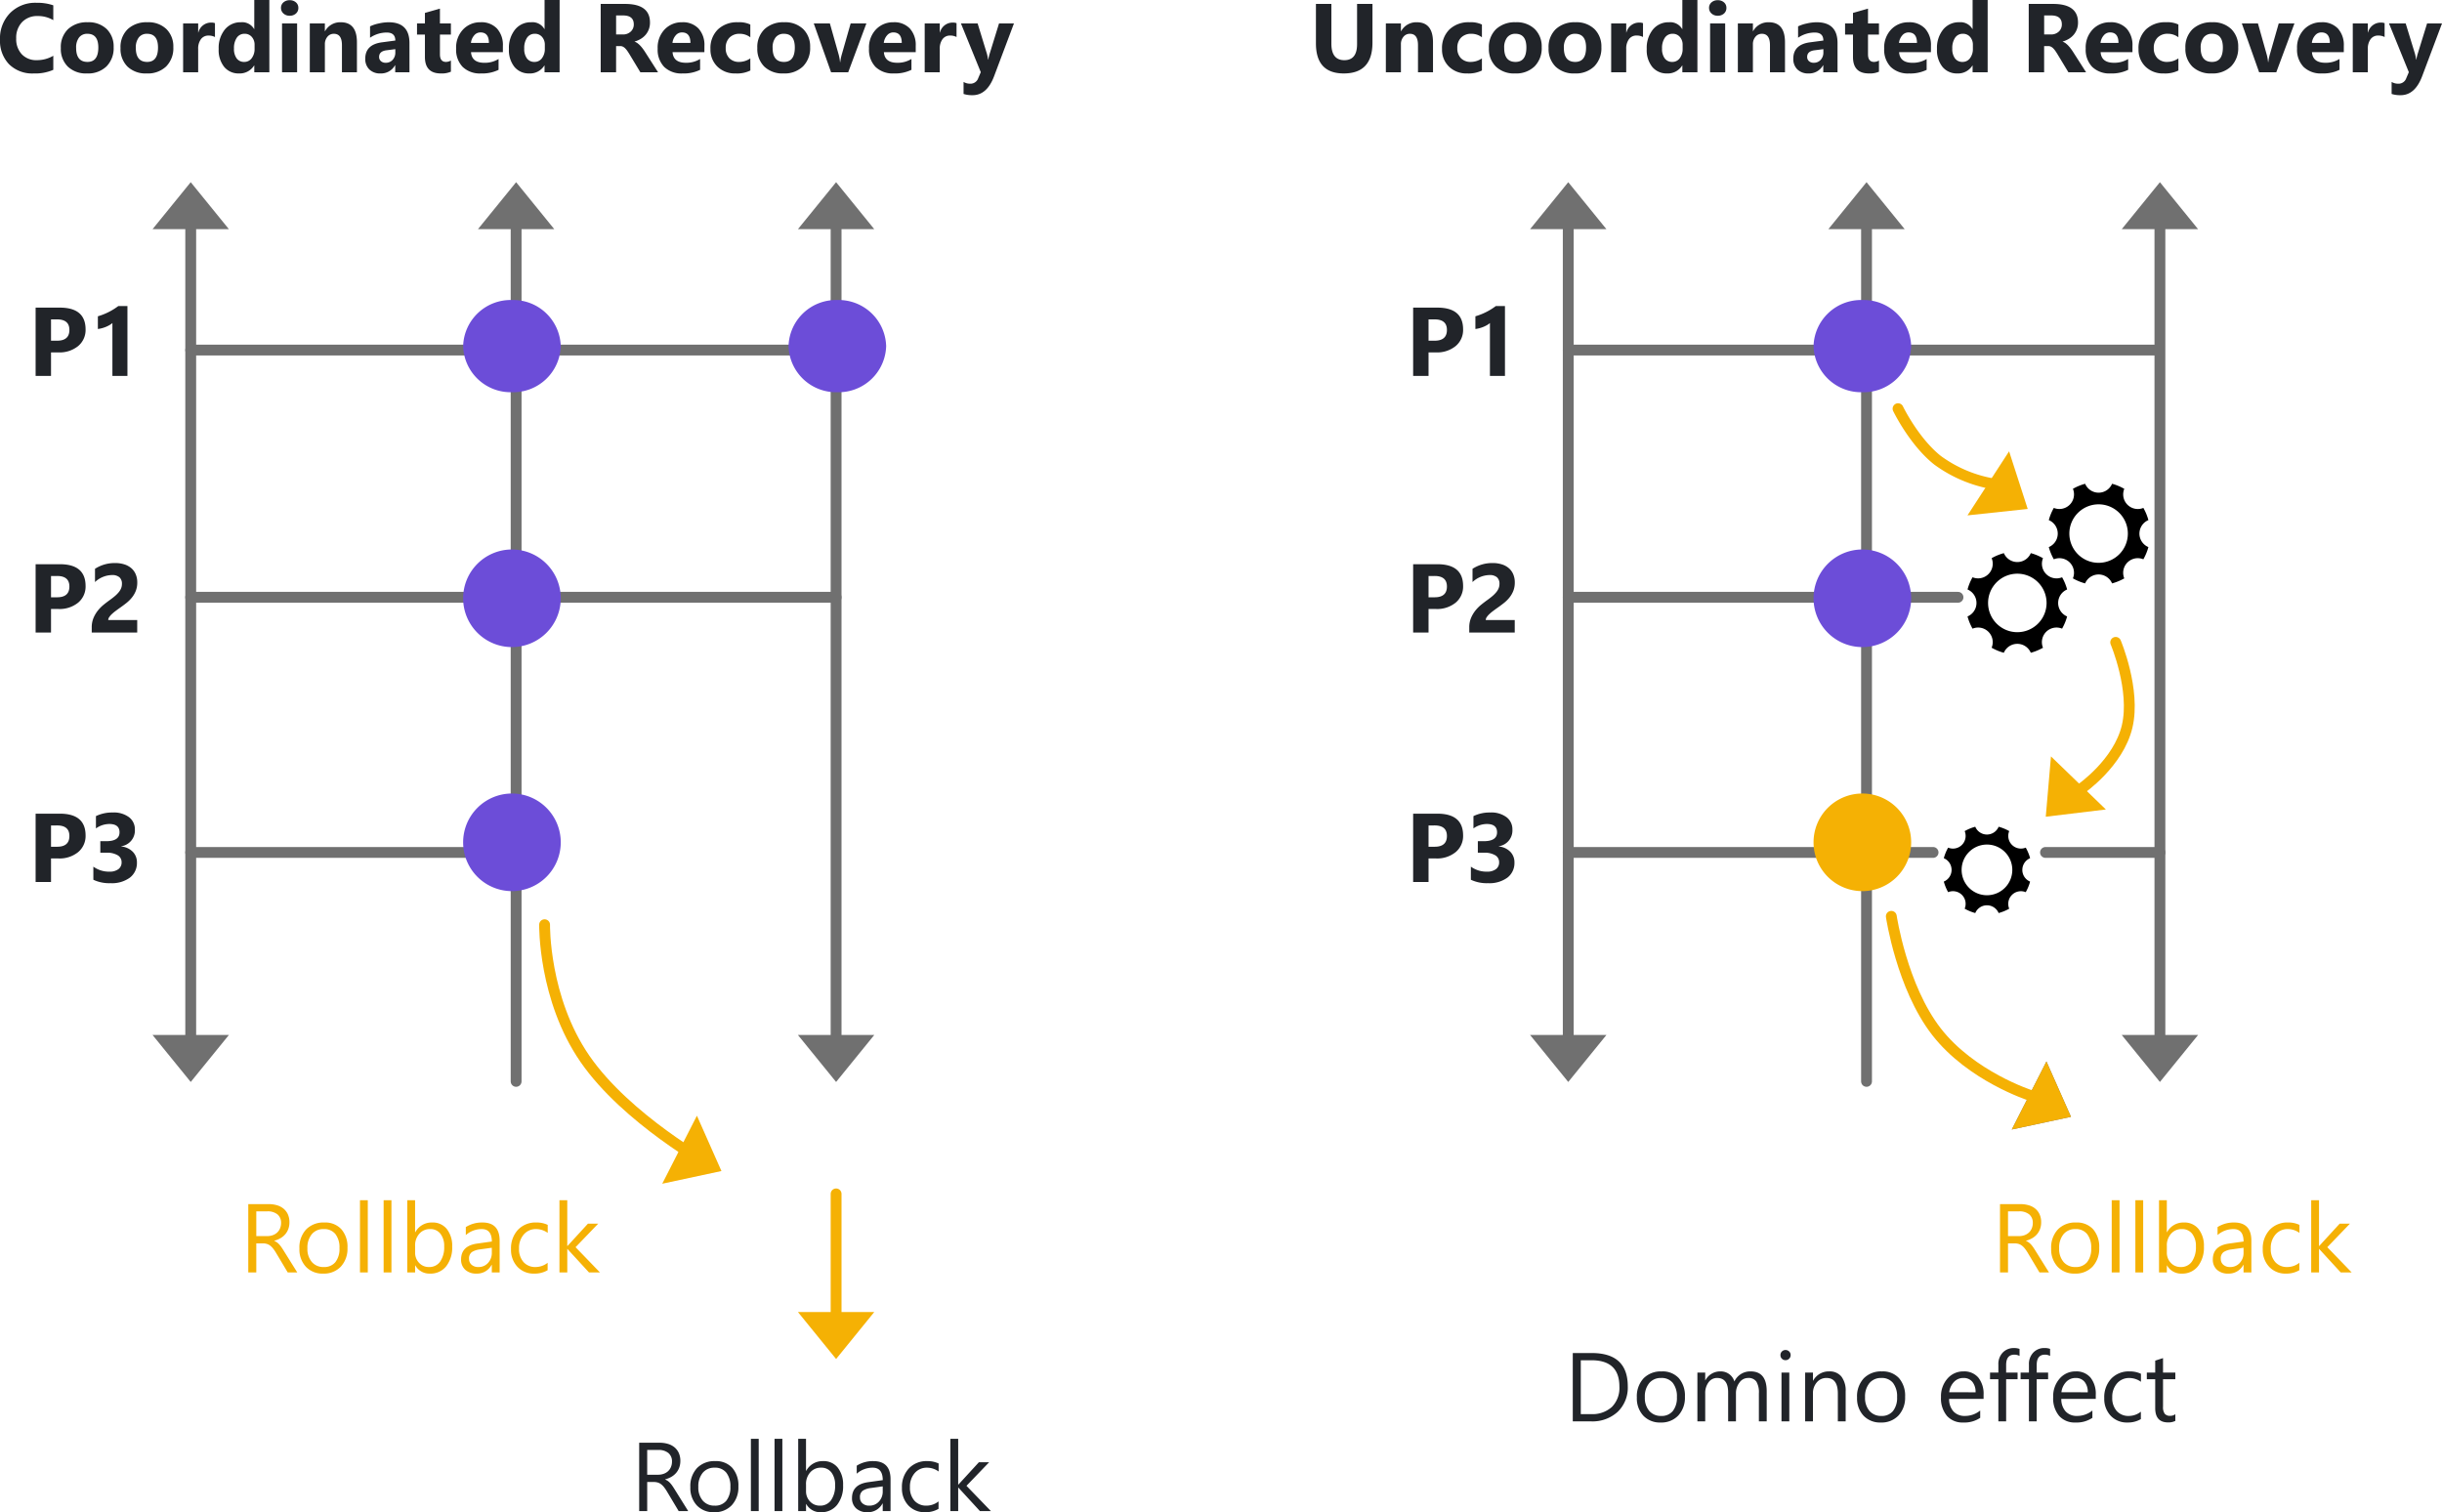 <svg xmlns="http://www.w3.org/2000/svg" width="450.277" height="278.851" viewBox="0 0 450.277 278.851">
  <g id="Grupo_1238887" data-name="Grupo 1238887" transform="translate(-576.603 -6065.676)">
    <path id="Trazado_1240202" data-name="Trazado 1240202" d="M4.28-4.342V0H1.441V-12.6H5.889q4.764,0,4.764,4.017A3.854,3.854,0,0,1,9.286-5.515,5.414,5.414,0,0,1,5.634-4.342Zm0-6.082V-6.5H5.4q2.268,0,2.268-1.986,0-1.942-2.268-1.942Zm14.091-2.461V0H15.6V-9.756a3.315,3.315,0,0,1-.541.382,5.58,5.58,0,0,1-.664.325,5.925,5.925,0,0,1-.729.246,5.328,5.328,0,0,1-.747.145V-11a11.549,11.549,0,0,0,2.039-.809,11.6,11.6,0,0,0,1.731-1.081Z" transform="translate(581.73 6135)" fill="#212429"/>
    <path id="Trazado_1240203" data-name="Trazado 1240203" d="M11.716-5.458Q11.716.22,6.425.22,1.292.22,1.292-5.326V-12.6H4.14v7.313q0,3.059,2.391,3.059,2.347,0,2.347-2.953V-12.6h2.839ZM22.88,0H20.111V-5q0-2.092-1.494-2.092a1.483,1.483,0,0,0-1.187.554,2.109,2.109,0,0,0-.466,1.406V0H14.187V-9h2.777v1.424H17A3.183,3.183,0,0,1,19.891-9.22q2.988,0,2.988,3.709ZM31.9-.325A5.492,5.492,0,0,1,29.183.22a4.593,4.593,0,0,1-3.357-1.257A4.341,4.341,0,0,1,24.543-4.28,4.782,4.782,0,0,1,25.918-7.9,5.083,5.083,0,0,1,29.6-9.22a4.72,4.72,0,0,1,2.3.422v2.355a3.166,3.166,0,0,0-1.942-.65,2.559,2.559,0,0,0-1.894.7,2.607,2.607,0,0,0-.7,1.929,2.565,2.565,0,0,0,.668,1.876,2.455,2.455,0,0,0,1.837.681,3.666,3.666,0,0,0,2.03-.65Zm6.11.545a4.838,4.838,0,0,1-3.538-1.261,4.573,4.573,0,0,1-1.288-3.423A4.573,4.573,0,0,1,34.52-7.958,5.048,5.048,0,0,1,38.132-9.22a4.78,4.78,0,0,1,3.516,1.261,4.483,4.483,0,0,1,1.274,3.335,4.759,4.759,0,0,1-1.314,3.542A4.892,4.892,0,0,1,38.009.22Zm.07-7.312a1.852,1.852,0,0,0-1.529.677A2.984,2.984,0,0,0,36.005-4.5q0,2.593,2.092,2.593,2,0,2-2.663Q40.092-7.093,38.08-7.093ZM49.015.22a4.838,4.838,0,0,1-3.538-1.261A4.573,4.573,0,0,1,44.19-4.465a4.573,4.573,0,0,1,1.336-3.494A5.048,5.048,0,0,1,49.138-9.22a4.78,4.78,0,0,1,3.516,1.261,4.483,4.483,0,0,1,1.274,3.335,4.759,4.759,0,0,1-1.314,3.542A4.892,4.892,0,0,1,49.015.22Zm.07-7.312a1.852,1.852,0,0,0-1.529.677A2.984,2.984,0,0,0,47.011-4.5q0,2.593,2.092,2.593,2,0,2-2.663Q51.1-7.093,49.085-7.093ZM61.6-6.5a2.409,2.409,0,0,0-1.169-.272,1.684,1.684,0,0,0-1.415.664,2.9,2.9,0,0,0-.51,1.806V0H55.732V-9h2.777v1.67h.035a2.4,2.4,0,0,1,2.373-1.828,1.788,1.788,0,0,1,.686.105ZM71.633,0H68.856V-1.239H68.82A3.114,3.114,0,0,1,66.034.22,3.412,3.412,0,0,1,63.318-.971,4.93,4.93,0,0,1,62.29-4.3a5.366,5.366,0,0,1,1.134-3.577A3.7,3.7,0,0,1,66.395-9.22,2.527,2.527,0,0,1,68.82-7.972h.035v-5.353h2.777ZM68.908-4.377v-.677a2.13,2.13,0,0,0-.51-1.459,1.683,1.683,0,0,0-1.327-.58,1.673,1.673,0,0,0-1.441.725,3.367,3.367,0,0,0-.519,1.991,2.914,2.914,0,0,0,.5,1.828A1.663,1.663,0,0,0,67-1.907a1.67,1.67,0,0,0,1.375-.677A2.821,2.821,0,0,0,68.908-4.377Zm6.471-6.047a1.622,1.622,0,0,1-1.151-.417,1.345,1.345,0,0,1-.448-1.024,1.3,1.3,0,0,1,.448-1.02,1.676,1.676,0,0,1,1.151-.4,1.672,1.672,0,0,1,1.156.4,1.3,1.3,0,0,1,.444,1.02,1.34,1.34,0,0,1-.444,1.037A1.65,1.65,0,0,1,75.379-10.424ZM76.75,0H73.973V-9H76.75ZM87.782,0H85.013V-5q0-2.092-1.494-2.092a1.483,1.483,0,0,0-1.187.554,2.109,2.109,0,0,0-.466,1.406V0H79.09V-9h2.777v1.424H81.9A3.183,3.183,0,0,1,84.794-9.22q2.988,0,2.988,3.709Zm9.687,0H94.841V-1.292h-.035A2.933,2.933,0,0,1,92.126.22a2.8,2.8,0,0,1-2.061-.743A2.661,2.661,0,0,1,89.313-2.5q0-2.619,3.1-3.023l2.443-.325q0-1.477-1.6-1.477a5.46,5.46,0,0,0-3.059.958V-8.464a6.881,6.881,0,0,1,1.586-.527A8.339,8.339,0,0,1,93.62-9.22q3.85,0,3.85,3.841Zm-2.61-3.656v-.606l-1.635.211q-1.354.176-1.354,1.222a1.01,1.01,0,0,0,.33.778,1.266,1.266,0,0,0,.892.3,1.644,1.644,0,0,0,1.274-.541A1.952,1.952,0,0,0,94.859-3.656Zm10.25,3.551a4.105,4.105,0,0,1-1.854.325q-2.936,0-2.936-3.05V-6.952H98.86V-9h1.459v-1.942l2.769-.791V-9h2.021v2.048h-2.021v3.639q0,1.406,1.116,1.406a1.882,1.882,0,0,0,.905-.255Zm9.582-3.6H108.82q.141,1.96,2.47,1.96a4.822,4.822,0,0,0,2.61-.7v2a6.858,6.858,0,0,1-3.243.668,4.565,4.565,0,0,1-3.384-1.208,4.566,4.566,0,0,1-1.2-3.371,4.816,4.816,0,0,1,1.3-3.551,4.334,4.334,0,0,1,3.2-1.31,3.933,3.933,0,0,1,3.045,1.169,4.5,4.5,0,0,1,1.077,3.173Zm-2.575-1.705q0-1.934-1.564-1.934a1.494,1.494,0,0,0-1.156.554,2.513,2.513,0,0,0-.593,1.38ZM125.151,0h-2.777V-1.239h-.035A3.114,3.114,0,0,1,119.553.22a3.412,3.412,0,0,1-2.716-1.191A4.93,4.93,0,0,1,115.809-4.3a5.366,5.366,0,0,1,1.134-3.577,3.7,3.7,0,0,1,2.971-1.345,2.527,2.527,0,0,1,2.426,1.248h.035v-5.353h2.777Zm-2.725-4.377v-.677a2.13,2.13,0,0,0-.51-1.459,1.683,1.683,0,0,0-1.327-.58,1.673,1.673,0,0,0-1.441.725,3.367,3.367,0,0,0-.519,1.991,2.914,2.914,0,0,0,.5,1.828,1.663,1.663,0,0,0,1.389.642,1.67,1.67,0,0,0,1.375-.677A2.821,2.821,0,0,0,122.427-4.377ZM143.3,0h-3.261l-1.96-3.243q-.22-.369-.422-.659a3.662,3.662,0,0,0-.409-.5,1.625,1.625,0,0,0-.431-.316,1.093,1.093,0,0,0-.488-.11h-.765V0h-2.839V-12.6h4.5q4.588,0,4.588,3.428a3.55,3.55,0,0,1-.2,1.217,3.382,3.382,0,0,1-.571,1.006,3.621,3.621,0,0,1-.892.773,4.6,4.6,0,0,1-1.165.51v.035a1.806,1.806,0,0,1,.545.286,3.9,3.9,0,0,1,.51.461,6.438,6.438,0,0,1,.47.567q.224.3.409.593ZM135.57-10.477V-6.97h1.23a2.04,2.04,0,0,0,1.468-.527,1.76,1.76,0,0,0,.563-1.327q0-1.652-1.978-1.652Zm16.279,6.768h-5.871q.141,1.96,2.47,1.96a4.822,4.822,0,0,0,2.61-.7v2a6.858,6.858,0,0,1-3.243.668,4.565,4.565,0,0,1-3.384-1.208,4.566,4.566,0,0,1-1.2-3.371,4.816,4.816,0,0,1,1.3-3.551,4.334,4.334,0,0,1,3.2-1.31,3.933,3.933,0,0,1,3.045,1.169,4.5,4.5,0,0,1,1.077,3.173Zm-2.575-1.705q0-1.934-1.564-1.934a1.494,1.494,0,0,0-1.156.554,2.513,2.513,0,0,0-.593,1.38Zm11.05,5.089a5.492,5.492,0,0,1-2.716.545,4.593,4.593,0,0,1-3.357-1.257,4.341,4.341,0,0,1-1.283-3.243A4.782,4.782,0,0,1,154.343-7.9a5.083,5.083,0,0,1,3.678-1.323,4.72,4.72,0,0,1,2.3.422v2.355a3.166,3.166,0,0,0-1.942-.65,2.559,2.559,0,0,0-1.894.7,2.607,2.607,0,0,0-.7,1.929,2.565,2.565,0,0,0,.668,1.876,2.455,2.455,0,0,0,1.837.681,3.666,3.666,0,0,0,2.03-.65Zm6.11.545A4.838,4.838,0,0,1,162.9-1.042a4.573,4.573,0,0,1-1.288-3.423,4.573,4.573,0,0,1,1.336-3.494,5.048,5.048,0,0,1,3.612-1.261,4.78,4.78,0,0,1,3.516,1.261,4.483,4.483,0,0,1,1.274,3.335,4.759,4.759,0,0,1-1.314,3.542A4.892,4.892,0,0,1,166.434.22Zm.07-7.312a1.852,1.852,0,0,0-1.529.677A2.984,2.984,0,0,0,164.43-4.5q0,2.593,2.092,2.593,2,0,2-2.663Q168.517-7.093,166.5-7.093ZM181.72-9l-3.349,9h-3.164l-3.19-9h2.971l1.564,5.546a8.1,8.1,0,0,1,.308,1.6h.035A9.078,9.078,0,0,1,177.22-3.4l1.6-5.6Zm9.1,5.291h-5.871q.141,1.96,2.47,1.96a4.822,4.822,0,0,0,2.61-.7v2a6.858,6.858,0,0,1-3.243.668A4.565,4.565,0,0,1,183.4-.989a4.566,4.566,0,0,1-1.2-3.371,4.816,4.816,0,0,1,1.3-3.551,4.334,4.334,0,0,1,3.2-1.31,3.933,3.933,0,0,1,3.045,1.169,4.5,4.5,0,0,1,1.077,3.173Zm-2.575-1.705q0-1.934-1.564-1.934a1.494,1.494,0,0,0-1.156.554,2.513,2.513,0,0,0-.593,1.38Zm10.1-1.081a2.409,2.409,0,0,0-1.169-.272,1.684,1.684,0,0,0-1.415.664,2.9,2.9,0,0,0-.51,1.806V0h-2.777V-9h2.777v1.67h.035a2.4,2.4,0,0,1,2.373-1.828,1.788,1.788,0,0,1,.686.105ZM208.927-9,205.271.721q-1.318,3.507-3.973,3.507A5.09,5.09,0,0,1,199.637,4V1.784a2.336,2.336,0,0,0,1.2.325A1.5,1.5,0,0,0,202.336,1.1l.475-1.116L199.154-9h3.076l1.679,5.476a7.115,7.115,0,0,1,.246,1.2h.035a8.4,8.4,0,0,1,.29-1.187L206.176-9Z" transform="translate(817.953 6079)" fill="#212429"/>
    <g id="Grupo_1237551" data-name="Grupo 1237551" transform="translate(115.27 -473)">
      <path id="Polígono_1" data-name="Polígono 1" d="M7.04,0l7.04,8.665H0Z" transform="translate(489.46 6572.271)" fill="#707070"/>
      <path id="Trazado_1231821" data-name="Trazado 1231821" d="M155.115,0H0" transform="translate(496.5 6736.051) rotate(-90)" fill="none" stroke="#707070" stroke-linecap="round" stroke-width="2"/>
      <path id="Polígono_2" data-name="Polígono 2" d="M7.04,0l7.04,8.665H0Z" transform="translate(503.54 6738.189) rotate(180)" fill="#707070"/>
    </g>
    <g id="Grupo_1237552" data-name="Grupo 1237552" transform="translate(175.27 -473)">
      <path id="Polígono_1-2" data-name="Polígono 1" d="M7.04,0l7.04,8.665H0Z" transform="translate(489.46 6572.271)" fill="#707070"/>
      <path id="Trazado_1231821-2" data-name="Trazado 1231821" d="M157.144,0H0" transform="translate(496.5 6738.08) rotate(-90)" fill="none" stroke="#707070" stroke-linecap="round" stroke-width="2"/>
    </g>
    <g id="Grupo_1237553" data-name="Grupo 1237553" transform="translate(234.27 -473)">
      <path id="Polígono_1-3" data-name="Polígono 1" d="M7.04,0l7.04,8.665H0Z" transform="translate(489.46 6572.271)" fill="#707070"/>
      <path id="Trazado_1231821-3" data-name="Trazado 1231821" d="M155.115,0H0" transform="translate(496.5 6736.051) rotate(-90)" fill="none" stroke="#707070" stroke-linecap="round" stroke-width="2"/>
      <path id="Polígono_2-2" data-name="Polígono 2" d="M7.04,0l7.04,8.665H0Z" transform="translate(503.54 6738.189) rotate(180)" fill="#707070"/>
    </g>
    <g id="Grupo_1237554" data-name="Grupo 1237554" transform="translate(7311.705 5633.73) rotate(90)">
      <path id="Trazado_1231821-4" data-name="Trazado 1231821" d="M119,0H0" transform="translate(496.5 6699.936) rotate(-90)" fill="none" stroke="#707070" stroke-linecap="round" stroke-width="2"/>
    </g>
    <g id="Grupo_1237555" data-name="Grupo 1237555" transform="translate(7311.705 5633.73) rotate(90)">
      <path id="Trazado_1231821-5" data-name="Trazado 1231821" d="M119,0H0" transform="translate(542.085 6699.936) rotate(-90)" fill="none" stroke="#707070" stroke-linecap="round" stroke-width="2"/>
    </g>
    <g id="Grupo_1237556" data-name="Grupo 1237556" transform="translate(7252.205 5633.73) rotate(90)">
      <path id="Trazado_1231821-6" data-name="Trazado 1231821" d="M59.5,0H0" transform="translate(589.134 6640.436) rotate(-90)" fill="none" stroke="#707070" stroke-linecap="round" stroke-width="2"/>
    </g>
    <path id="Trazado_1240204" data-name="Trazado 1240204" d="M10.477-.448a8.311,8.311,0,0,1-3.6.668A6.074,6.074,0,0,1,2.312-1.485,6.233,6.233,0,0,1,.65-6.029a6.659,6.659,0,0,1,1.868-4.9,6.533,6.533,0,0,1,4.847-1.881,9.065,9.065,0,0,1,3.111.466v2.733a5.513,5.513,0,0,0-2.883-.756A3.824,3.824,0,0,0,4.729-9.255a4.142,4.142,0,0,0-1.09,3.023A4.062,4.062,0,0,0,4.667-3.318,3.633,3.633,0,0,0,7.436-2.232a5.905,5.905,0,0,0,3.041-.809ZM16.692.22a4.838,4.838,0,0,1-3.538-1.261,4.573,4.573,0,0,1-1.288-3.423A4.573,4.573,0,0,1,13.2-7.958,5.048,5.048,0,0,1,16.815-9.22a4.78,4.78,0,0,1,3.516,1.261,4.483,4.483,0,0,1,1.274,3.335,4.759,4.759,0,0,1-1.314,3.542A4.892,4.892,0,0,1,16.692.22Zm.07-7.312a1.852,1.852,0,0,0-1.529.677A2.984,2.984,0,0,0,14.688-4.5q0,2.593,2.092,2.593,2,0,2-2.663Q18.775-7.093,16.763-7.093ZM27.7.22A4.838,4.838,0,0,1,24.16-1.042a4.573,4.573,0,0,1-1.288-3.423,4.573,4.573,0,0,1,1.336-3.494A5.048,5.048,0,0,1,27.821-9.22a4.78,4.78,0,0,1,3.516,1.261,4.483,4.483,0,0,1,1.274,3.335A4.759,4.759,0,0,1,31.3-1.081,4.892,4.892,0,0,1,27.7.22Zm.07-7.312a1.852,1.852,0,0,0-1.529.677A2.984,2.984,0,0,0,25.694-4.5q0,2.593,2.092,2.593,2,0,2-2.663Q29.781-7.093,27.768-7.093Zm12.517.6a2.409,2.409,0,0,0-1.169-.272A1.684,1.684,0,0,0,37.7-6.1a2.9,2.9,0,0,0-.51,1.806V0H34.415V-9h2.777v1.67h.035A2.4,2.4,0,0,1,39.6-9.158a1.788,1.788,0,0,1,.686.105ZM50.316,0H47.538V-1.239H47.5A3.114,3.114,0,0,1,44.717.22,3.412,3.412,0,0,1,42-.971,4.93,4.93,0,0,1,40.973-4.3a5.366,5.366,0,0,1,1.134-3.577A3.7,3.7,0,0,1,45.078-9.22,2.527,2.527,0,0,1,47.5-7.972h.035v-5.353h2.777ZM47.591-4.377v-.677a2.13,2.13,0,0,0-.51-1.459,1.683,1.683,0,0,0-1.327-.58,1.673,1.673,0,0,0-1.441.725,3.367,3.367,0,0,0-.519,1.991,2.914,2.914,0,0,0,.5,1.828,1.663,1.663,0,0,0,1.389.642,1.67,1.67,0,0,0,1.375-.677A2.821,2.821,0,0,0,47.591-4.377Zm6.471-6.047a1.622,1.622,0,0,1-1.151-.417,1.345,1.345,0,0,1-.448-1.024,1.3,1.3,0,0,1,.448-1.02,1.676,1.676,0,0,1,1.151-.4,1.672,1.672,0,0,1,1.156.4,1.3,1.3,0,0,1,.444,1.02,1.34,1.34,0,0,1-.444,1.037A1.65,1.65,0,0,1,54.062-10.424ZM55.433,0H52.655V-9h2.777ZM66.465,0H63.7V-5q0-2.092-1.494-2.092a1.483,1.483,0,0,0-1.187.554,2.109,2.109,0,0,0-.466,1.406V0H57.773V-9H60.55v1.424h.035A3.183,3.183,0,0,1,63.477-9.22q2.988,0,2.988,3.709Zm9.687,0H73.524V-1.292h-.035A2.933,2.933,0,0,1,70.808.22a2.8,2.8,0,0,1-2.061-.743A2.661,2.661,0,0,1,68-2.5q0-2.619,3.1-3.023l2.443-.325q0-1.477-1.6-1.477a5.46,5.46,0,0,0-3.059.958V-8.464a6.881,6.881,0,0,1,1.586-.527A8.339,8.339,0,0,1,72.3-9.22q3.85,0,3.85,3.841Zm-2.61-3.656v-.606l-1.635.211q-1.354.176-1.354,1.222a1.01,1.01,0,0,0,.33.778,1.266,1.266,0,0,0,.892.3A1.644,1.644,0,0,0,73.05-2.29,1.952,1.952,0,0,0,73.542-3.656ZM83.792-.105A4.105,4.105,0,0,1,81.937.22Q79,.22,79-2.83V-6.952H77.543V-9H79v-1.942l2.769-.791V-9h2.021v2.048H81.77v3.639q0,1.406,1.116,1.406a1.882,1.882,0,0,0,.905-.255Zm9.582-3.6H87.5q.141,1.96,2.47,1.96a4.822,4.822,0,0,0,2.61-.7v2A6.858,6.858,0,0,1,89.339.22,4.565,4.565,0,0,1,85.956-.989a4.566,4.566,0,0,1-1.2-3.371,4.816,4.816,0,0,1,1.3-3.551,4.334,4.334,0,0,1,3.2-1.31A3.933,3.933,0,0,1,92.3-8.051a4.5,4.5,0,0,1,1.077,3.173ZM90.8-5.414q0-1.934-1.564-1.934a1.494,1.494,0,0,0-1.156.554,2.513,2.513,0,0,0-.593,1.38ZM103.834,0h-2.777V-1.239h-.035A3.114,3.114,0,0,1,98.236.22,3.412,3.412,0,0,1,95.52-.971,4.93,4.93,0,0,1,94.492-4.3a5.366,5.366,0,0,1,1.134-3.577A3.7,3.7,0,0,1,98.6-9.22a2.527,2.527,0,0,1,2.426,1.248h.035v-5.353h2.777ZM101.11-4.377v-.677a2.13,2.13,0,0,0-.51-1.459,1.683,1.683,0,0,0-1.327-.58,1.673,1.673,0,0,0-1.441.725,3.367,3.367,0,0,0-.519,1.991,2.914,2.914,0,0,0,.5,1.828,1.663,1.663,0,0,0,1.389.642,1.67,1.67,0,0,0,1.375-.677A2.821,2.821,0,0,0,101.11-4.377ZM121.987,0h-3.261l-1.96-3.243q-.22-.369-.422-.659a3.662,3.662,0,0,0-.409-.5,1.625,1.625,0,0,0-.431-.316,1.093,1.093,0,0,0-.488-.11h-.765V0h-2.839V-12.6h4.5q4.588,0,4.588,3.428a3.55,3.55,0,0,1-.2,1.217,3.382,3.382,0,0,1-.571,1.006,3.621,3.621,0,0,1-.892.773,4.6,4.6,0,0,1-1.165.51v.035a1.806,1.806,0,0,1,.545.286,3.9,3.9,0,0,1,.51.461,6.438,6.438,0,0,1,.47.567q.224.3.409.593Zm-7.734-10.477V-6.97h1.23a2.04,2.04,0,0,0,1.468-.527,1.76,1.76,0,0,0,.563-1.327q0-1.652-1.978-1.652Zm16.279,6.768h-5.871q.141,1.96,2.47,1.96a4.822,4.822,0,0,0,2.61-.7v2A6.858,6.858,0,0,1,126.5.22a4.565,4.565,0,0,1-3.384-1.208,4.566,4.566,0,0,1-1.2-3.371,4.816,4.816,0,0,1,1.3-3.551,4.334,4.334,0,0,1,3.2-1.31,3.933,3.933,0,0,1,3.045,1.169,4.5,4.5,0,0,1,1.077,3.173Zm-2.575-1.705q0-1.934-1.564-1.934a1.494,1.494,0,0,0-1.156.554,2.513,2.513,0,0,0-.593,1.38Zm11.05,5.089a5.492,5.492,0,0,1-2.716.545,4.593,4.593,0,0,1-3.357-1.257A4.341,4.341,0,0,1,131.65-4.28,4.782,4.782,0,0,1,133.026-7.9,5.083,5.083,0,0,1,136.7-9.22a4.72,4.72,0,0,1,2.3.422v2.355a3.166,3.166,0,0,0-1.942-.65,2.559,2.559,0,0,0-1.894.7,2.607,2.607,0,0,0-.7,1.929,2.565,2.565,0,0,0,.668,1.876,2.455,2.455,0,0,0,1.837.681,3.666,3.666,0,0,0,2.03-.65Zm6.11.545a4.838,4.838,0,0,1-3.538-1.261,4.573,4.573,0,0,1-1.288-3.423,4.573,4.573,0,0,1,1.336-3.494A5.048,5.048,0,0,1,145.24-9.22a4.78,4.78,0,0,1,3.516,1.261,4.483,4.483,0,0,1,1.274,3.335,4.759,4.759,0,0,1-1.314,3.542A4.892,4.892,0,0,1,145.117.22Zm.07-7.312a1.852,1.852,0,0,0-1.529.677,2.984,2.984,0,0,0-.545,1.916q0,2.593,2.092,2.593,2,0,2-2.663Q147.2-7.093,145.187-7.093ZM160.4-9l-3.349,9H153.89L150.7-9h2.971l1.564,5.546a8.1,8.1,0,0,1,.308,1.6h.035A9.078,9.078,0,0,1,155.9-3.4L157.5-9Zm9.1,5.291H163.63q.141,1.96,2.47,1.96a4.822,4.822,0,0,0,2.61-.7v2a6.858,6.858,0,0,1-3.243.668,4.565,4.565,0,0,1-3.384-1.208,4.566,4.566,0,0,1-1.2-3.371,4.816,4.816,0,0,1,1.3-3.551,4.334,4.334,0,0,1,3.2-1.31,3.933,3.933,0,0,1,3.045,1.169A4.5,4.5,0,0,1,169.5-4.878Zm-2.575-1.705q0-1.934-1.564-1.934a1.494,1.494,0,0,0-1.156.554,2.513,2.513,0,0,0-.593,1.38Zm10.1-1.081a2.409,2.409,0,0,0-1.169-.272,1.684,1.684,0,0,0-1.415.664,2.9,2.9,0,0,0-.51,1.806V0h-2.777V-9h2.777v1.67h.035a2.4,2.4,0,0,1,2.373-1.828,1.788,1.788,0,0,1,.686.105ZM187.61-9,183.954.721q-1.318,3.507-3.973,3.507A5.09,5.09,0,0,1,178.32,4V1.784a2.336,2.336,0,0,0,1.2.325A1.5,1.5,0,0,0,181.019,1.1l.475-1.116L177.837-9h3.076l1.679,5.476a7.115,7.115,0,0,1,.246,1.2h.035a8.4,8.4,0,0,1,.29-1.187L184.859-9Z" transform="translate(575.953 6079)" fill="#212429"/>
    <path id="Trazado_1240205" data-name="Trazado 1240205" d="M4.28-4.342V0H1.441V-12.6H5.889q4.764,0,4.764,4.017A3.854,3.854,0,0,1,9.286-5.515,5.414,5.414,0,0,1,5.634-4.342Zm0-6.082V-6.5H5.4q2.268,0,2.268-1.986,0-1.942-2.268-1.942ZM14.829-2.3h5.344V0H11.788V-.949a4.418,4.418,0,0,1,.325-1.736,5.76,5.76,0,0,1,.817-1.38,7.09,7.09,0,0,1,1.077-1.081q.584-.47,1.112-.848.554-.4.971-.756a5.534,5.534,0,0,0,.7-.716,2.723,2.723,0,0,0,.426-.721,2.143,2.143,0,0,0,.141-.778,1.563,1.563,0,0,0-.457-1.222,2.032,2.032,0,0,0-1.4-.413,4.694,4.694,0,0,0-3.111,1.292v-2.443A6.679,6.679,0,0,1,16.1-12.814a5.478,5.478,0,0,1,1.718.25,3.635,3.635,0,0,1,1.288.716,3.055,3.055,0,0,1,.8,1.129,3.811,3.811,0,0,1,.277,1.481,4.176,4.176,0,0,1-.268,1.547,4.753,4.753,0,0,1-.712,1.23,6.458,6.458,0,0,1-1.024,1.015q-.58.461-1.2.892-.422.3-.813.593a7.707,7.707,0,0,0-.69.58A3.149,3.149,0,0,0,15-2.821.963.963,0,0,0,14.829-2.3Z" transform="translate(581.73 6182.315)" fill="#212429"/>
    <path id="Trazado_1240206" data-name="Trazado 1240206" d="M4.28-4.342V0H1.441V-12.6H5.889q4.764,0,4.764,4.017A3.854,3.854,0,0,1,9.286-5.515,5.414,5.414,0,0,1,5.634-4.342Zm0-6.082V-6.5H5.4q2.268,0,2.268-1.986,0-1.942-2.268-1.942ZM12.087-.413V-2.83a4.878,4.878,0,0,0,2.953.923A2.659,2.659,0,0,0,16.7-2.364a1.517,1.517,0,0,0,.593-1.274,1.449,1.449,0,0,0-.734-1.3A3.8,3.8,0,0,0,14.539-5.4H13.37V-7.523h1.081q2.461,0,2.461-1.635,0-1.538-1.89-1.538a4.308,4.308,0,0,0-2.461.817v-2.268a6.8,6.8,0,0,1,3.094-.668,4.669,4.669,0,0,1,3.01.87,2.769,2.769,0,0,1,1.077,2.259,2.937,2.937,0,0,1-2.5,3.094v.044a3.405,3.405,0,0,1,2.109.971A2.738,2.738,0,0,1,20.12-3.6,3.382,3.382,0,0,1,18.828-.809,5.586,5.586,0,0,1,15.26.22,6.9,6.9,0,0,1,12.087-.413Z" transform="translate(581.73 6228.315)" fill="#212429"/>
    <path id="Trazado_1240207" data-name="Trazado 1240207" d="M10.688,0H8.93L6.82-3.533a7.7,7.7,0,0,0-.562-.839A3.207,3.207,0,0,0,5.7-4.939a1.933,1.933,0,0,0-.615-.321,2.53,2.53,0,0,0-.743-.1H3.129V0H1.652V-12.6H5.414a5.361,5.361,0,0,1,1.525.207,3.412,3.412,0,0,1,1.213.628,2.92,2.92,0,0,1,.8,1.05,3.483,3.483,0,0,1,.29,1.472,3.545,3.545,0,0,1-.2,1.208,3.156,3.156,0,0,1-.562.98,3.41,3.41,0,0,1-.879.734,4.487,4.487,0,0,1-1.156.47v.035A2.658,2.658,0,0,1,7-5.5a3.023,3.023,0,0,1,.444.426,5.646,5.646,0,0,1,.417.558q.207.312.461.725ZM3.129-11.268V-6.7h2a3.039,3.039,0,0,0,1.024-.167,2.37,2.37,0,0,0,.813-.479,2.172,2.172,0,0,0,.536-.765A2.56,2.56,0,0,0,7.7-9.123,1.976,1.976,0,0,0,7.044-10.7a2.813,2.813,0,0,0-1.894-.567ZM15.462.211A4.175,4.175,0,0,1,12.276-1.05a4.672,4.672,0,0,1-1.191-3.344,4.867,4.867,0,0,1,1.239-3.542,4.455,4.455,0,0,1,3.349-1.274,4.037,4.037,0,0,1,3.142,1.239,4.914,4.914,0,0,1,1.129,3.437,4.835,4.835,0,0,1-1.217,3.45A4.265,4.265,0,0,1,15.462.211ZM15.567-8a2.742,2.742,0,0,0-2.2.945,3.88,3.88,0,0,0-.809,2.606,3.67,3.67,0,0,0,.817,2.522A2.778,2.778,0,0,0,15.567-1a2.635,2.635,0,0,0,2.149-.905,3.928,3.928,0,0,0,.751-2.575,4,4,0,0,0-.751-2.6A2.623,2.623,0,0,0,15.567-8ZM23.69,0H22.249V-13.324H23.69Zm4.361,0H26.61V-13.324h1.441Zm4.4-1.3h-.035V0H30.971V-13.324h1.441v5.906h.035a3.408,3.408,0,0,1,3.111-1.793A3.3,3.3,0,0,1,38.27-8a4.99,4.99,0,0,1,.98,3.239,5.578,5.578,0,0,1-1.1,3.617A3.658,3.658,0,0,1,35.146.211,2.96,2.96,0,0,1,32.448-1.3Zm-.035-3.63v1.257a2.676,2.676,0,0,0,.725,1.894A2.408,2.408,0,0,0,34.979-1a2.413,2.413,0,0,0,2.052-1,4.6,4.6,0,0,0,.743-2.786,3.629,3.629,0,0,0-.694-2.355A2.3,2.3,0,0,0,35.2-8a2.554,2.554,0,0,0-2.021.875A3.211,3.211,0,0,0,32.412-4.931ZM48,0H46.556V-1.406h-.035A3.018,3.018,0,0,1,43.752.211a2.959,2.959,0,0,1-2.1-.712,2.466,2.466,0,0,1-.76-1.89q0-2.522,2.971-2.936l2.7-.378Q46.556-8,44.7-8a4.431,4.431,0,0,0-2.936,1.107V-8.367a5.577,5.577,0,0,1,3.059-.844Q48-9.211,48-5.854ZM46.556-4.553l-2.171.3a3.525,3.525,0,0,0-1.512.5,1.432,1.432,0,0,0-.51,1.261,1.374,1.374,0,0,0,.47,1.077A1.817,1.817,0,0,0,44.086-1a2.314,2.314,0,0,0,1.771-.751,2.685,2.685,0,0,0,.7-1.9ZM56.85-.413a4.684,4.684,0,0,1-2.461.624,4.074,4.074,0,0,1-3.107-1.252A4.539,4.539,0,0,1,50.1-4.289a4.99,4.99,0,0,1,1.274-3.573,4.458,4.458,0,0,1,3.4-1.349,4.735,4.735,0,0,1,2.092.439v1.477A3.665,3.665,0,0,0,54.723-8a2.9,2.9,0,0,0-2.263.989,3.752,3.752,0,0,0-.883,2.6,3.573,3.573,0,0,0,.831,2.5A2.863,2.863,0,0,0,54.635-1a3.613,3.613,0,0,0,2.215-.782ZM66.5,0H64.48L60.508-4.324h-.035V0H59.031V-13.324h1.441v8.446h.035L64.287-9h1.89L62-4.658Z" transform="translate(620.73 6300.315)" fill="#f5b104"/>
    <path id="Trazado_1240208" data-name="Trazado 1240208" d="M10.688,0H8.93L6.82-3.533a7.7,7.7,0,0,0-.562-.839A3.207,3.207,0,0,0,5.7-4.939a1.933,1.933,0,0,0-.615-.321,2.53,2.53,0,0,0-.743-.1H3.129V0H1.652V-12.6H5.414a5.361,5.361,0,0,1,1.525.207,3.412,3.412,0,0,1,1.213.628,2.92,2.92,0,0,1,.8,1.05,3.483,3.483,0,0,1,.29,1.472,3.545,3.545,0,0,1-.2,1.208,3.156,3.156,0,0,1-.562.98,3.41,3.41,0,0,1-.879.734,4.487,4.487,0,0,1-1.156.47v.035A2.658,2.658,0,0,1,7-5.5a3.023,3.023,0,0,1,.444.426,5.646,5.646,0,0,1,.417.558q.207.312.461.725ZM3.129-11.268V-6.7h2a3.039,3.039,0,0,0,1.024-.167,2.37,2.37,0,0,0,.813-.479,2.172,2.172,0,0,0,.536-.765A2.56,2.56,0,0,0,7.7-9.123,1.976,1.976,0,0,0,7.044-10.7a2.813,2.813,0,0,0-1.894-.567ZM15.462.211A4.175,4.175,0,0,1,12.276-1.05a4.672,4.672,0,0,1-1.191-3.344,4.867,4.867,0,0,1,1.239-3.542,4.455,4.455,0,0,1,3.349-1.274,4.037,4.037,0,0,1,3.142,1.239,4.914,4.914,0,0,1,1.129,3.437,4.835,4.835,0,0,1-1.217,3.45A4.265,4.265,0,0,1,15.462.211ZM15.567-8a2.742,2.742,0,0,0-2.2.945,3.88,3.88,0,0,0-.809,2.606,3.67,3.67,0,0,0,.817,2.522A2.778,2.778,0,0,0,15.567-1a2.635,2.635,0,0,0,2.149-.905,3.928,3.928,0,0,0,.751-2.575,4,4,0,0,0-.751-2.6A2.623,2.623,0,0,0,15.567-8ZM23.69,0H22.249V-13.324H23.69Zm4.361,0H26.61V-13.324h1.441Zm4.4-1.3h-.035V0H30.971V-13.324h1.441v5.906h.035a3.408,3.408,0,0,1,3.111-1.793A3.3,3.3,0,0,1,38.27-8a4.99,4.99,0,0,1,.98,3.239,5.578,5.578,0,0,1-1.1,3.617A3.658,3.658,0,0,1,35.146.211,2.96,2.96,0,0,1,32.448-1.3Zm-.035-3.63v1.257a2.676,2.676,0,0,0,.725,1.894A2.408,2.408,0,0,0,34.979-1a2.413,2.413,0,0,0,2.052-1,4.6,4.6,0,0,0,.743-2.786,3.629,3.629,0,0,0-.694-2.355A2.3,2.3,0,0,0,35.2-8a2.554,2.554,0,0,0-2.021.875A3.211,3.211,0,0,0,32.412-4.931ZM48,0H46.556V-1.406h-.035A3.018,3.018,0,0,1,43.752.211a2.959,2.959,0,0,1-2.1-.712,2.466,2.466,0,0,1-.76-1.89q0-2.522,2.971-2.936l2.7-.378Q46.556-8,44.7-8a4.431,4.431,0,0,0-2.936,1.107V-8.367a5.577,5.577,0,0,1,3.059-.844Q48-9.211,48-5.854ZM46.556-4.553l-2.171.3a3.525,3.525,0,0,0-1.512.5,1.432,1.432,0,0,0-.51,1.261,1.374,1.374,0,0,0,.47,1.077A1.817,1.817,0,0,0,44.086-1a2.314,2.314,0,0,0,1.771-.751,2.685,2.685,0,0,0,.7-1.9ZM56.85-.413a4.684,4.684,0,0,1-2.461.624,4.074,4.074,0,0,1-3.107-1.252A4.539,4.539,0,0,1,50.1-4.289a4.99,4.99,0,0,1,1.274-3.573,4.458,4.458,0,0,1,3.4-1.349,4.735,4.735,0,0,1,2.092.439v1.477A3.665,3.665,0,0,0,54.723-8a2.9,2.9,0,0,0-2.263.989,3.752,3.752,0,0,0-.883,2.6,3.573,3.573,0,0,0,.831,2.5A2.863,2.863,0,0,0,54.635-1a3.613,3.613,0,0,0,2.215-.782ZM66.5,0H64.48L60.508-4.324h-.035V0H59.031V-13.324h1.441v8.446h.035L64.287-9h1.89L62-4.658Z" transform="translate(692.81 6344.315)" fill="#212429"/>
    <path id="Trazado_1240209" data-name="Trazado 1240209" d="M9,0A9,9,0,1,1,0,9,9,9,0,0,1,9,0Z" transform="translate(662 6167)" fill="#6c4dd8"/>
    <path id="Trazado_1240210" data-name="Trazado 1240210" d="M9,0a8.761,8.761,0,0,1,9,8.5A8.761,8.761,0,0,1,9,17,8.761,8.761,0,0,1,0,8.5,8.761,8.761,0,0,1,9,0Z" transform="translate(662 6121)" fill="#6c4dd8"/>
    <path id="Trazado_1240211" data-name="Trazado 1240211" d="M9,0a8.761,8.761,0,0,1,9,8.5A8.761,8.761,0,0,1,9,17,8.761,8.761,0,0,1,0,8.5,8.761,8.761,0,0,1,9,0Z" transform="translate(722 6121)" fill="#6c4dd8"/>
    <path id="Trazado_1240212" data-name="Trazado 1240212" d="M9,0A9,9,0,1,1,0,9,9,9,0,0,1,9,0Z" transform="translate(662 6212)" fill="#6c4dd8"/>
    <g id="Grupo_1237557" data-name="Grupo 1237557" transform="translate(234.27 -421.915)">
      <path id="Trazado_1231821-7" data-name="Trazado 1231821" d="M28.307,0H0" transform="translate(496.5 6736.051) rotate(-90)" fill="none" stroke="#f5b104" stroke-linecap="round" stroke-width="2"/>
      <path id="Polígono_2-3" data-name="Polígono 2" d="M7.04,0l7.04,8.665H0Z" transform="translate(503.54 6738.189) rotate(180)" fill="#f5b104"/>
    </g>
    <g id="Grupo_1237558" data-name="Grupo 1237558" transform="translate(0 -55)">
      <path id="Trazado_1238154" data-name="Trazado 1238154" d="M7673.02,6291.193s-.219,13.626,7.442,24.735,23.2,19.7,23.2,19.7" transform="translate(-6996)" fill="none" stroke="#f5b104" stroke-linecap="round" stroke-width="2"/>
      <path id="Polígono_2-4" data-name="Polígono 2" d="M7.04,0l7.04,8.665H0Z" transform="matrix(-0.454, 0.891, -0.891, -0.454, 712.826, 6330.342)" fill="#f5b104"/>
    </g>
    <path id="Trazado_1240213" data-name="Trazado 1240213" d="M4.28-4.342V0H1.441V-12.6H5.889q4.764,0,4.764,4.017A3.854,3.854,0,0,1,9.286-5.515,5.414,5.414,0,0,1,5.634-4.342Zm0-6.082V-6.5H5.4q2.268,0,2.268-1.986,0-1.942-2.268-1.942Zm14.091-2.461V0H15.6V-9.756a3.315,3.315,0,0,1-.541.382,5.58,5.58,0,0,1-.664.325,5.925,5.925,0,0,1-.729.246,5.328,5.328,0,0,1-.747.145V-11a11.549,11.549,0,0,0,2.039-.809,11.6,11.6,0,0,0,1.731-1.081Z" transform="translate(835.73 6135)" fill="#212429"/>
    <g id="Grupo_1237559" data-name="Grupo 1237559" transform="translate(369.27 -473)">
      <path id="Polígono_1-4" data-name="Polígono 1" d="M7.04,0l7.04,8.665H0Z" transform="translate(489.46 6572.271)" fill="#707070"/>
      <path id="Trazado_1231821-8" data-name="Trazado 1231821" d="M155.115,0H0" transform="translate(496.5 6736.051) rotate(-90)" fill="none" stroke="#707070" stroke-linecap="round" stroke-width="2"/>
      <path id="Polígono_2-5" data-name="Polígono 2" d="M7.04,0l7.04,8.665H0Z" transform="translate(503.54 6738.189) rotate(180)" fill="#707070"/>
    </g>
    <g id="Grupo_1237560" data-name="Grupo 1237560" transform="translate(424.27 -473)">
      <path id="Polígono_1-5" data-name="Polígono 1" d="M7.04,0l7.04,8.665H0Z" transform="translate(489.46 6572.271)" fill="#707070"/>
      <path id="Trazado_1231821-9" data-name="Trazado 1231821" d="M157.144,0H0" transform="translate(496.5 6738.08) rotate(-90)" fill="none" stroke="#707070" stroke-linecap="round" stroke-width="2"/>
    </g>
    <g id="Grupo_1237561" data-name="Grupo 1237561" transform="translate(478.366 -473)">
      <path id="Polígono_1-6" data-name="Polígono 1" d="M7.04,0l7.04,8.665H0Z" transform="translate(489.46 6572.271)" fill="#707070"/>
      <path id="Trazado_1231821-10" data-name="Trazado 1231821" d="M155.115,0H0" transform="translate(496.5 6736.051) rotate(-90)" fill="none" stroke="#707070" stroke-linecap="round" stroke-width="2"/>
      <path id="Polígono_2-6" data-name="Polígono 2" d="M7.04,0l7.04,8.665H0Z" transform="translate(503.54 6738.189) rotate(180)" fill="#707070"/>
    </g>
    <g id="Grupo_1237562" data-name="Grupo 1237562" transform="translate(7554.802 5633.73) rotate(90)">
      <path id="Trazado_1231821-11" data-name="Trazado 1231821" d="M108.1,0H0" transform="translate(496.5 6689.032) rotate(-90)" fill="none" stroke="#707070" stroke-linecap="round" stroke-width="2"/>
    </g>
    <g id="Grupo_1237563" data-name="Grupo 1237563" transform="translate(7518.572 5633.73) rotate(90)">
      <path id="Trazado_1231821-12" data-name="Trazado 1231821" d="M71.867,0H0" transform="translate(542.085 6652.803) rotate(-90)" fill="none" stroke="#707070" stroke-linecap="round" stroke-width="2"/>
    </g>
    <g id="Grupo_1237564" data-name="Grupo 1237564" transform="translate(7513.975 5633.73) rotate(90)">
      <path id="Trazado_1231821-13" data-name="Trazado 1231821" d="M67.27,0H0" transform="translate(589.134 6648.205) rotate(-90)" fill="none" stroke="#707070" stroke-linecap="round" stroke-width="2"/>
    </g>
    <path id="Trazado_1240214" data-name="Trazado 1240214" d="M4.28-4.342V0H1.441V-12.6H5.889q4.764,0,4.764,4.017A3.854,3.854,0,0,1,9.286-5.515,5.414,5.414,0,0,1,5.634-4.342Zm0-6.082V-6.5H5.4q2.268,0,2.268-1.986,0-1.942-2.268-1.942ZM14.829-2.3h5.344V0H11.788V-.949a4.418,4.418,0,0,1,.325-1.736,5.76,5.76,0,0,1,.817-1.38,7.09,7.09,0,0,1,1.077-1.081q.584-.47,1.112-.848.554-.4.971-.756a5.534,5.534,0,0,0,.7-.716,2.723,2.723,0,0,0,.426-.721,2.143,2.143,0,0,0,.141-.778,1.563,1.563,0,0,0-.457-1.222,2.032,2.032,0,0,0-1.4-.413,4.694,4.694,0,0,0-3.111,1.292v-2.443A6.679,6.679,0,0,1,16.1-12.814a5.478,5.478,0,0,1,1.718.25,3.635,3.635,0,0,1,1.288.716,3.055,3.055,0,0,1,.8,1.129,3.811,3.811,0,0,1,.277,1.481,4.176,4.176,0,0,1-.268,1.547,4.753,4.753,0,0,1-.712,1.23,6.458,6.458,0,0,1-1.024,1.015q-.58.461-1.2.892-.422.3-.813.593a7.707,7.707,0,0,0-.69.58A3.149,3.149,0,0,0,15-2.821.963.963,0,0,0,14.829-2.3Z" transform="translate(835.73 6182.315)" fill="#212429"/>
    <path id="Trazado_1240215" data-name="Trazado 1240215" d="M4.28-4.342V0H1.441V-12.6H5.889q4.764,0,4.764,4.017A3.854,3.854,0,0,1,9.286-5.515,5.414,5.414,0,0,1,5.634-4.342Zm0-6.082V-6.5H5.4q2.268,0,2.268-1.986,0-1.942-2.268-1.942ZM12.087-.413V-2.83a4.878,4.878,0,0,0,2.953.923A2.659,2.659,0,0,0,16.7-2.364a1.517,1.517,0,0,0,.593-1.274,1.449,1.449,0,0,0-.734-1.3A3.8,3.8,0,0,0,14.539-5.4H13.37V-7.523h1.081q2.461,0,2.461-1.635,0-1.538-1.89-1.538a4.308,4.308,0,0,0-2.461.817v-2.268a6.8,6.8,0,0,1,3.094-.668,4.669,4.669,0,0,1,3.01.87,2.769,2.769,0,0,1,1.077,2.259,2.937,2.937,0,0,1-2.5,3.094v.044a3.405,3.405,0,0,1,2.109.971A2.738,2.738,0,0,1,20.12-3.6,3.382,3.382,0,0,1,18.828-.809,5.586,5.586,0,0,1,15.26.22,6.9,6.9,0,0,1,12.087-.413Z" transform="translate(835.73 6228.315)" fill="#212429"/>
    <path id="Trazado_1240216" data-name="Trazado 1240216" d="M9,0A9,9,0,1,1,0,9,9,9,0,0,1,9,0Z" transform="translate(911 6167)" fill="#6c4dd8"/>
    <path id="Trazado_1240217" data-name="Trazado 1240217" d="M9,0a8.761,8.761,0,0,1,9,8.5A8.761,8.761,0,0,1,9,17,8.761,8.761,0,0,1,0,8.5,8.761,8.761,0,0,1,9,0Z" transform="translate(911 6121)" fill="#6c4dd8"/>
    <path id="Trazado_1240218" data-name="Trazado 1240218" d="M9,0A9,9,0,1,1,0,9,9,9,0,0,1,9,0Z" transform="translate(911 6212)" fill="#f5b104"/>
    <path id="Trazado_1240219" data-name="Trazado 1240219" d="M7.04,0l7.04,8.665H0Z" transform="matrix(-0.454, 0.891, -0.891, -0.454, 961.665, 6265.342)" fill="#707070"/>
    <path id="Trazado_1238155" data-name="Trazado 1238155" d="M671.339,6289.647s1.922,13.009,8.321,21.26,17.273,11.743,17.273,11.743" transform="translate(254 -55)" fill="none" stroke="#f5b104" stroke-linecap="round" stroke-width="2"/>
    <g id="Trazado_1238158" data-name="Trazado 1238158" transform="matrix(-0.454, 0.891, -0.891, -0.454, 961.665, 6265.342)" fill="#f5b104" stroke-linecap="round">
      <path d="M 13.03 8.165 L 1.05 8.165 L 7.04 0.793 L 13.03 8.165 Z" stroke="none"/>
      <path d="M 7.04 1.586 L 2.101 7.665 L 11.979 7.665 L 7.04 1.586 M 7.04 -4.76837158203125e-06 L 14.08 8.665 L -9.5367431640625e-07 8.665 L 7.04 -4.76837158203125e-06 Z" stroke="none" fill="#f5b104"/>
    </g>
    <g id="Grupo_1237566" data-name="Grupo 1237566" transform="translate(7555.802 5633.73) rotate(90)">
      <path id="Trazado_1231821-14" data-name="Trazado 1231821" d="M21.1,0H0" transform="translate(589.134 6602.032) rotate(-90)" fill="none" stroke="#707070" stroke-linecap="round" stroke-width="2"/>
    </g>
    <path id="Trazado_1240220" data-name="Trazado 1240220" d="M10.688,0H8.93L6.82-3.533a7.7,7.7,0,0,0-.562-.839A3.207,3.207,0,0,0,5.7-4.939a1.933,1.933,0,0,0-.615-.321,2.53,2.53,0,0,0-.743-.1H3.129V0H1.652V-12.6H5.414a5.361,5.361,0,0,1,1.525.207,3.412,3.412,0,0,1,1.213.628,2.92,2.92,0,0,1,.8,1.05,3.483,3.483,0,0,1,.29,1.472,3.545,3.545,0,0,1-.2,1.208,3.156,3.156,0,0,1-.562.98,3.41,3.41,0,0,1-.879.734,4.487,4.487,0,0,1-1.156.47v.035A2.658,2.658,0,0,1,7-5.5a3.023,3.023,0,0,1,.444.426,5.646,5.646,0,0,1,.417.558q.207.312.461.725ZM3.129-11.268V-6.7h2a3.039,3.039,0,0,0,1.024-.167,2.37,2.37,0,0,0,.813-.479,2.172,2.172,0,0,0,.536-.765A2.56,2.56,0,0,0,7.7-9.123,1.976,1.976,0,0,0,7.044-10.7a2.813,2.813,0,0,0-1.894-.567ZM15.462.211A4.175,4.175,0,0,1,12.276-1.05a4.672,4.672,0,0,1-1.191-3.344,4.867,4.867,0,0,1,1.239-3.542,4.455,4.455,0,0,1,3.349-1.274,4.037,4.037,0,0,1,3.142,1.239,4.914,4.914,0,0,1,1.129,3.437,4.835,4.835,0,0,1-1.217,3.45A4.265,4.265,0,0,1,15.462.211ZM15.567-8a2.742,2.742,0,0,0-2.2.945,3.88,3.88,0,0,0-.809,2.606,3.67,3.67,0,0,0,.817,2.522A2.778,2.778,0,0,0,15.567-1a2.635,2.635,0,0,0,2.149-.905,3.928,3.928,0,0,0,.751-2.575,4,4,0,0,0-.751-2.6A2.623,2.623,0,0,0,15.567-8ZM23.69,0H22.249V-13.324H23.69Zm4.361,0H26.61V-13.324h1.441Zm4.4-1.3h-.035V0H30.971V-13.324h1.441v5.906h.035a3.408,3.408,0,0,1,3.111-1.793A3.3,3.3,0,0,1,38.27-8a4.99,4.99,0,0,1,.98,3.239,5.578,5.578,0,0,1-1.1,3.617A3.658,3.658,0,0,1,35.146.211,2.96,2.96,0,0,1,32.448-1.3Zm-.035-3.63v1.257a2.676,2.676,0,0,0,.725,1.894A2.408,2.408,0,0,0,34.979-1a2.413,2.413,0,0,0,2.052-1,4.6,4.6,0,0,0,.743-2.786,3.629,3.629,0,0,0-.694-2.355A2.3,2.3,0,0,0,35.2-8a2.554,2.554,0,0,0-2.021.875A3.211,3.211,0,0,0,32.412-4.931ZM48,0H46.556V-1.406h-.035A3.018,3.018,0,0,1,43.752.211a2.959,2.959,0,0,1-2.1-.712,2.466,2.466,0,0,1-.76-1.89q0-2.522,2.971-2.936l2.7-.378Q46.556-8,44.7-8a4.431,4.431,0,0,0-2.936,1.107V-8.367a5.577,5.577,0,0,1,3.059-.844Q48-9.211,48-5.854ZM46.556-4.553l-2.171.3a3.525,3.525,0,0,0-1.512.5,1.432,1.432,0,0,0-.51,1.261,1.374,1.374,0,0,0,.47,1.077A1.817,1.817,0,0,0,44.086-1a2.314,2.314,0,0,0,1.771-.751,2.685,2.685,0,0,0,.7-1.9ZM56.85-.413a4.684,4.684,0,0,1-2.461.624,4.074,4.074,0,0,1-3.107-1.252A4.539,4.539,0,0,1,50.1-4.289a4.99,4.99,0,0,1,1.274-3.573,4.458,4.458,0,0,1,3.4-1.349,4.735,4.735,0,0,1,2.092.439v1.477A3.665,3.665,0,0,0,54.723-8a2.9,2.9,0,0,0-2.263.989,3.752,3.752,0,0,0-.883,2.6,3.573,3.573,0,0,0,.831,2.5A2.863,2.863,0,0,0,54.635-1a3.613,3.613,0,0,0,2.215-.782ZM66.5,0H64.48L60.508-4.324h-.035V0H59.031V-13.324h1.441v8.446h.035L64.287-9h1.89L62-4.658Z" transform="translate(943.73 6300.315)" fill="#f5b104"/>
    <path id="Trazado_1240221" data-name="Trazado 1240221" d="M1.652,0V-12.6h3.48q6.662,0,6.662,6.144a6.191,6.191,0,0,1-1.85,4.689A6.863,6.863,0,0,1,4.992,0ZM3.129-11.268v9.932H5.01A5.338,5.338,0,0,0,8.868-2.663a4.975,4.975,0,0,0,1.38-3.762q0-4.843-5.15-4.843ZM17.844.211A4.175,4.175,0,0,1,14.658-1.05a4.672,4.672,0,0,1-1.191-3.344,4.867,4.867,0,0,1,1.239-3.542,4.455,4.455,0,0,1,3.349-1.274A4.037,4.037,0,0,1,21.2-7.972a4.914,4.914,0,0,1,1.129,3.437,4.835,4.835,0,0,1-1.217,3.45A4.265,4.265,0,0,1,17.844.211ZM17.949-8a2.742,2.742,0,0,0-2.2.945,3.88,3.88,0,0,0-.809,2.606,3.67,3.67,0,0,0,.817,2.522A2.778,2.778,0,0,0,17.949-1,2.635,2.635,0,0,0,20.1-1.907a3.928,3.928,0,0,0,.751-2.575,4,4,0,0,0-.751-2.6A2.623,2.623,0,0,0,17.949-8ZM37.41,0H35.968V-5.168a3.9,3.9,0,0,0-.461-2.162A1.75,1.75,0,0,0,33.956-8a1.921,1.921,0,0,0-1.569.844,3.228,3.228,0,0,0-.646,2.021V0H30.3V-5.344Q30.3-8,28.252-8a1.9,1.9,0,0,0-1.564.8,3.288,3.288,0,0,0-.615,2.07V0H24.631V-9h1.441v1.424h.035A3.058,3.058,0,0,1,28.9-9.211,2.606,2.606,0,0,1,30.51-8.7a2.586,2.586,0,0,1,.94,1.349,3.212,3.212,0,0,1,2.988-1.863q2.971,0,2.971,3.665Zm3.465-11.285a.913.913,0,0,1-.659-.264.89.89,0,0,1-.272-.668.9.9,0,0,1,.272-.672.905.905,0,0,1,.659-.268.931.931,0,0,1,.672.268.9.9,0,0,1,.277.672.891.891,0,0,1-.277.659A.923.923,0,0,1,40.875-11.285ZM41.578,0H40.136V-9h1.441Zm10.39,0H50.527V-5.133Q50.527-8,48.435-8a2.269,2.269,0,0,0-1.789.813,3.013,3.013,0,0,0-.708,2.052V0H44.5V-9h1.441v1.494h.035a3.248,3.248,0,0,1,2.953-1.705,2.753,2.753,0,0,1,2.259.954A4.248,4.248,0,0,1,51.968-5.5Zm6.479.211A4.175,4.175,0,0,1,55.261-1.05a4.672,4.672,0,0,1-1.191-3.344A4.867,4.867,0,0,1,55.31-7.937a4.455,4.455,0,0,1,3.349-1.274A4.037,4.037,0,0,1,61.8-7.972,4.914,4.914,0,0,1,62.93-4.535a4.835,4.835,0,0,1-1.217,3.45A4.265,4.265,0,0,1,58.447.211ZM58.553-8a2.742,2.742,0,0,0-2.2.945,3.88,3.88,0,0,0-.809,2.606,3.67,3.67,0,0,0,.817,2.522A2.778,2.778,0,0,0,58.553-1,2.635,2.635,0,0,0,60.7-1.907a3.928,3.928,0,0,0,.751-2.575,4,4,0,0,0-.751-2.6A2.623,2.623,0,0,0,58.553-8ZM77.4-4.14H71.046a3.366,3.366,0,0,0,.809,2.32A2.788,2.788,0,0,0,73.981-1a4.422,4.422,0,0,0,2.795-1V-.65a5.224,5.224,0,0,1-3.138.861,3.8,3.8,0,0,1-3-1.226,5.018,5.018,0,0,1-1.09-3.45,4.921,4.921,0,0,1,1.191-3.423A3.819,3.819,0,0,1,73.7-9.211a3.384,3.384,0,0,1,2.733,1.143A4.764,4.764,0,0,1,77.4-4.9ZM75.924-5.361a2.933,2.933,0,0,0-.6-1.942A2.051,2.051,0,0,0,73.674-8a2.328,2.328,0,0,0-1.731.729,3.311,3.311,0,0,0-.879,1.907Zm8.105-6.7a1.92,1.92,0,0,0-.958-.237q-1.512,0-1.512,1.907V-9h2.109v1.23H81.559V0H80.127V-7.77H78.589V-9h1.538v-1.459a3.032,3.032,0,0,1,.817-2.237,2.759,2.759,0,0,1,2.039-.822,2.824,2.824,0,0,1,1.046.158Zm5.636,0a1.92,1.92,0,0,0-.958-.237q-1.512,0-1.512,1.907V-9H89.3v1.23H87.195V0H85.762V-7.77H84.224V-9h1.538v-1.459A3.032,3.032,0,0,1,86.58-12.7a2.759,2.759,0,0,1,2.039-.822,2.824,2.824,0,0,1,1.046.158ZM98.086-4.14H91.732a3.366,3.366,0,0,0,.809,2.32A2.788,2.788,0,0,0,94.667-1a4.422,4.422,0,0,0,2.795-1V-.65a5.224,5.224,0,0,1-3.138.861,3.8,3.8,0,0,1-3-1.226,5.018,5.018,0,0,1-1.09-3.45,4.921,4.921,0,0,1,1.191-3.423,3.819,3.819,0,0,1,2.958-1.323A3.384,3.384,0,0,1,97.12-8.068,4.764,4.764,0,0,1,98.086-4.9ZM96.61-5.361a2.933,2.933,0,0,0-.6-1.942A2.051,2.051,0,0,0,94.36-8a2.328,2.328,0,0,0-1.731.729,3.311,3.311,0,0,0-.879,1.907ZM106.4-.413a4.684,4.684,0,0,1-2.461.624,4.074,4.074,0,0,1-3.107-1.252,4.539,4.539,0,0,1-1.182-3.248,4.99,4.99,0,0,1,1.274-3.573,4.458,4.458,0,0,1,3.4-1.349,4.735,4.735,0,0,1,2.092.439v1.477a3.665,3.665,0,0,0-2.145-.7,2.9,2.9,0,0,0-2.263.989,3.752,3.752,0,0,0-.883,2.6,3.573,3.573,0,0,0,.831,2.5A2.863,2.863,0,0,0,104.188-1a3.613,3.613,0,0,0,2.215-.782Zm6.356.325a2.779,2.779,0,0,1-1.345.281q-2.364,0-2.364-2.637V-7.77H107.5V-9h1.547v-2.2l1.441-.466V-9h2.268v1.23h-2.268V-2.7a2.1,2.1,0,0,0,.308,1.292,1.228,1.228,0,0,0,1.02.387,1.515,1.515,0,0,0,.94-.3Z" transform="translate(864.953 6327.774)" fill="#212429"/>
    <path id="Trazado_1240222" data-name="Trazado 1240222" d="M7.04,0l7.04,8.665H0Z" transform="matrix(-0.719, -0.695, 0.695, -0.719, 958.88, 6221.173)" fill="#f5b104"/>
    <path id="Trazado_1240223" data-name="Trazado 1240223" d="M7.04,0l7.04,8.665H0Z" transform="matrix(-0.545, 0.839, -0.839, -0.545, 954.327, 6153.621)" fill="#f5b104"/>
    <path id="Trazado_1238156" data-name="Trazado 1238156" d="M7956.335,6266.127s6.9-4.748,8.491-11.5-2.114-15.5-2.114-15.5" transform="translate(-6996 -55)" fill="none" stroke="#f5b104" stroke-linecap="round" stroke-width="2"/>
    <path id="Trazado_1238157" data-name="Trazado 1238157" d="M7940.02,6209.884a24.384,24.384,0,0,1-10.166-4.345c-4.359-3.462-7.271-9.5-7.271-9.5" transform="translate(-6996 -55)" fill="none" stroke="#f5b104" stroke-linecap="round" stroke-width="2"/>
    <path id="gear_16821039" d="M16.98,10.456A2.338,2.338,0,0,1,18.414,8.3a8.314,8.314,0,0,0-.805-1.949,2.335,2.335,0,0,1-3.048-3.048A8.246,8.246,0,0,0,12.61,2.5,2.335,2.335,0,0,1,8.3,2.5a8.313,8.313,0,0,0-1.951.805A2.337,2.337,0,0,1,4.191,6.53,2.365,2.365,0,0,1,3.3,6.355,8.26,8.26,0,0,0,2.5,8.3a2.337,2.337,0,0,1,0,4.311,8.39,8.39,0,0,0,.8,1.951,2.332,2.332,0,0,1,3.048,3.044,8.367,8.367,0,0,0,1.951.807,2.338,2.338,0,0,1,4.309,0,8.489,8.489,0,0,0,1.951-.8,2.334,2.334,0,0,1,3.046-3.05,8.271,8.271,0,0,0,.807-1.949,2.334,2.334,0,0,1-1.434-2.156ZM10.456,15.13a4.673,4.673,0,1,1,4.674-4.674A4.673,4.673,0,0,1,10.456,15.13Z" transform="translate(932.519 6215.627)"/>
    <path id="gear_16821039-2" data-name="gear_16821039" d="M19.211,11.682A2.7,2.7,0,0,1,20.866,9.2a9.594,9.594,0,0,0-.929-2.249,2.695,2.695,0,0,1-3.517-3.517A9.517,9.517,0,0,0,14.168,2.5,2.7,2.7,0,0,1,9.2,2.5a9.594,9.594,0,0,0-2.251.929A2.7,2.7,0,0,1,4.452,7.151a2.73,2.73,0,0,1-1.025-.2A9.533,9.533,0,0,0,2.5,9.2a2.7,2.7,0,0,1,0,4.975,9.683,9.683,0,0,0,.927,2.251,2.691,2.691,0,0,1,3.517,3.513,9.656,9.656,0,0,0,2.251.931,2.7,2.7,0,0,1,4.972,0,9.8,9.8,0,0,0,2.251-.927,2.694,2.694,0,0,1,3.515-3.52,9.545,9.545,0,0,0,.931-2.249,2.693,2.693,0,0,1-1.654-2.488Zm-7.529,5.394a5.393,5.393,0,1,1,5.394-5.394A5.393,5.393,0,0,1,11.682,17.075Z" transform="translate(936.892 6165.175)"/>
    <path id="gear_16821039-3" data-name="gear_16821039" d="M19.211,11.682A2.7,2.7,0,0,1,20.866,9.2a9.594,9.594,0,0,0-.929-2.249,2.695,2.695,0,0,1-3.517-3.517A9.517,9.517,0,0,0,14.168,2.5,2.7,2.7,0,0,1,9.2,2.5a9.594,9.594,0,0,0-2.251.929A2.7,2.7,0,0,1,4.452,7.151a2.73,2.73,0,0,1-1.025-.2A9.533,9.533,0,0,0,2.5,9.2a2.7,2.7,0,0,1,0,4.975,9.683,9.683,0,0,0,.927,2.251,2.691,2.691,0,0,1,3.517,3.513,9.656,9.656,0,0,0,2.251.931,2.7,2.7,0,0,1,4.972,0,9.8,9.8,0,0,0,2.251-.927,2.694,2.694,0,0,1,3.515-3.52,9.545,9.545,0,0,0,.931-2.249,2.693,2.693,0,0,1-1.654-2.488Zm-7.529,5.394a5.393,5.393,0,1,1,5.394-5.394A5.393,5.393,0,0,1,11.682,17.075Z" transform="translate(951.878 6152.384)"/>
  </g>
</svg>
